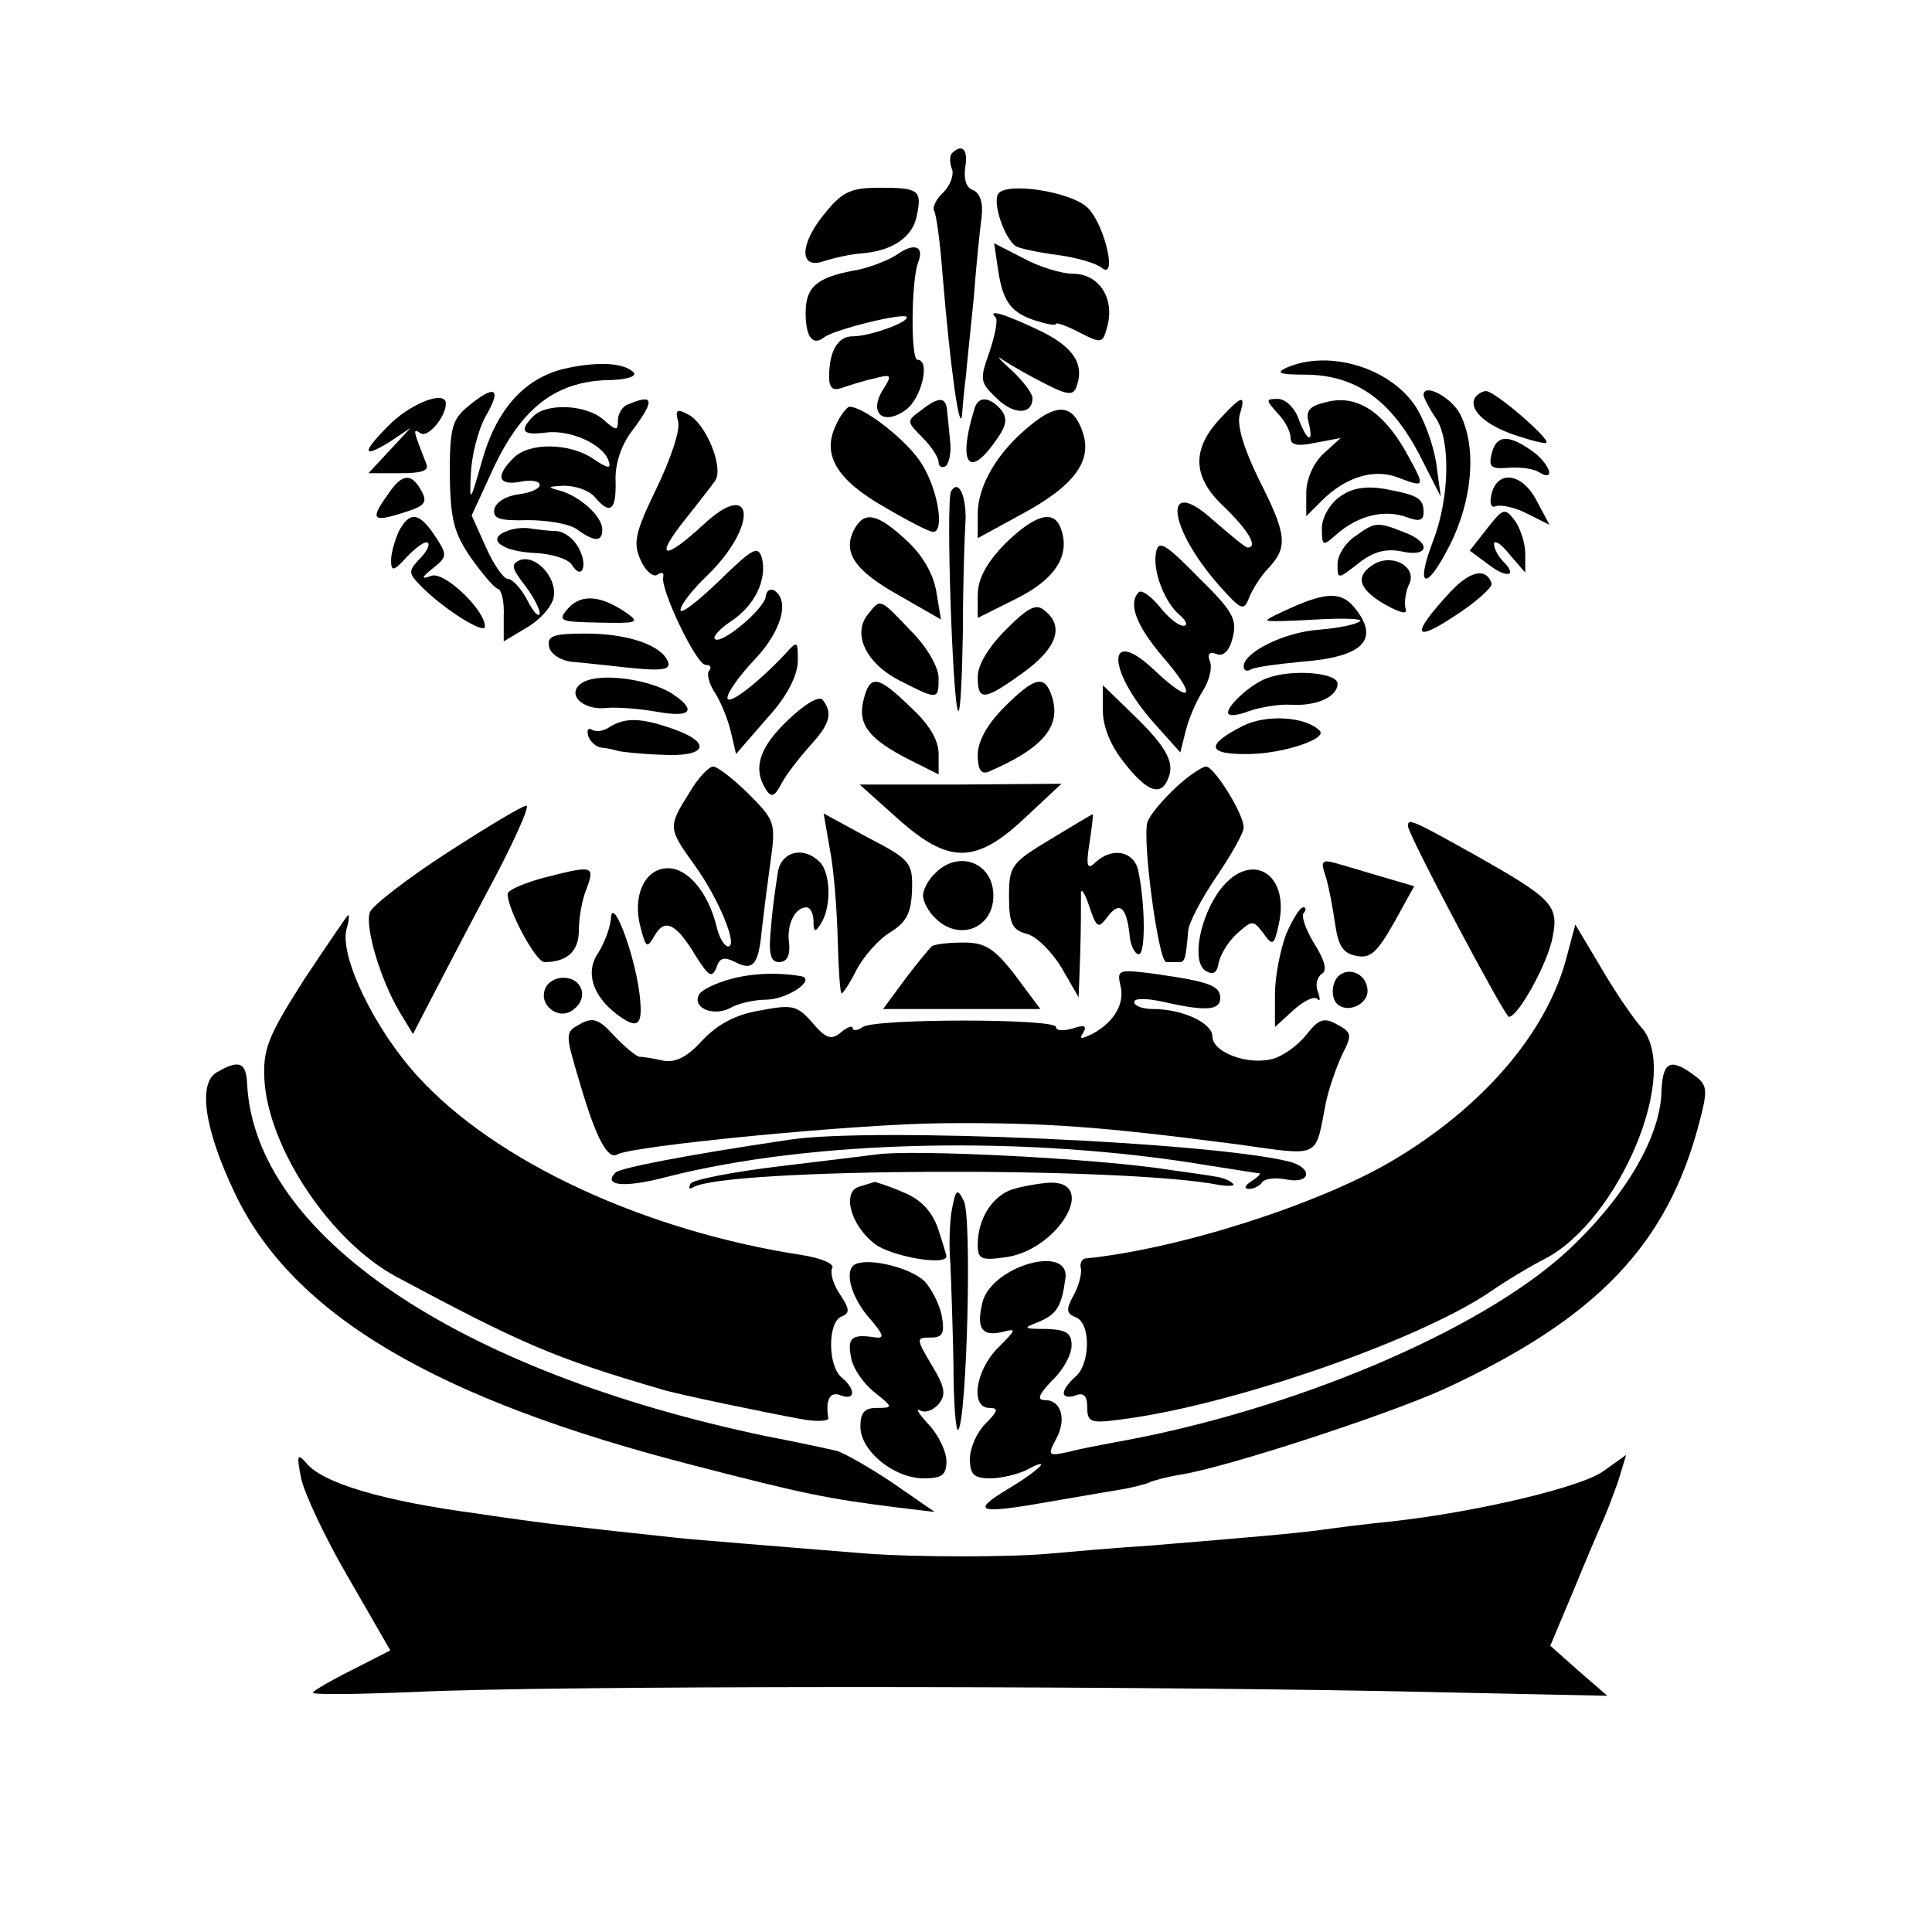 <?xml version="1.0" standalone="no"?>
<!DOCTYPE svg PUBLIC "-//W3C//DTD SVG 20010904//EN"
 "http://www.w3.org/TR/2001/REC-SVG-20010904/DTD/svg10.dtd">
<svg version="1.0" xmlns="http://www.w3.org/2000/svg"
 width="247pt" height="247pt" viewBox="0 0 247 247"
 preserveAspectRatio="xMidYMid meet">
<g transform="translate(0,247) scale(0.1,-0.1)"
fill="#000000" stroke="none">
<path d="M1217 2274 c-3 -3 -3 -12 0 -20 3 -7 -2 -21 -11 -30 -9 -8 -14 -19
-12 -23 3 -4 8 -41 11 -82 10 -120 22 -206 25 -179 1 14 3 36 5 50 1 14 6 59
10 100 3 41 8 88 10 103 2 18 -2 30 -11 34 -9 3 -12 14 -10 29 4 23 -4 31 -17
18z"/>
<path d="M1056 2199 c-34 -40 -35 -74 -3 -63 12 4 34 9 48 10 40 3 66 21 71
48 7 33 3 36 -48 36 -35 0 -47 -5 -68 -31z"/>
<path d="M1276 2222 c-7 -12 8 -57 23 -67 6 -3 30 -8 53 -11 23 -3 48 -10 56
-16 21 -18 5 53 -17 76 -21 21 -105 34 -115 18z"/>
<path d="M1146 2144 c-11 -7 -36 -17 -55 -20 -47 -9 -61 -21 -61 -54 0 -31 9
-43 24 -31 14 10 99 31 105 26 5 -6 -46 -25 -69 -25 -19 0 -30 -19 -30 -52 0
-14 5 -18 16 -14 9 3 27 9 41 12 23 6 24 5 12 -14 -19 -30 0 -47 29 -26 20 14
32 64 15 64 -9 0 -8 103 1 125 8 21 -6 25 -28 9z"/>
<path d="M1275 2132 c6 -45 15 -60 46 -71 16 -5 29 -8 29 -5 0 2 13 -2 30 -11
29 -15 30 -14 36 9 9 36 -12 66 -44 66 -15 0 -44 9 -64 20 l-37 19 4 -27z"/>
<path d="M1273 2064 c3 -3 -1 -23 -8 -44 -13 -36 -12 -39 10 -60 22 -21 45
-20 45 1 0 6 -12 22 -27 36 -16 14 -20 20 -11 13 9 -6 33 -20 53 -30 29 -15
37 -16 41 -5 11 29 -3 51 -46 72 -44 21 -69 29 -57 17z"/>
<path d="M719 1998 c-50 -13 -85 -53 -103 -118 -15 -53 -16 -54 -14 -15 1 22
9 55 19 73 21 36 12 41 -22 13 -21 -17 -24 -28 -24 -88 1 -57 5 -74 27 -106
15 -21 30 -39 35 -40 4 -1 8 -17 7 -34 l0 -33 30 18 c17 10 32 27 34 39 4 25
-23 54 -43 47 -12 -5 -11 -10 5 -31 11 -14 20 -31 20 -37 -1 -6 -8 1 -16 17
-8 15 -19 27 -25 27 -5 0 -18 18 -28 41 l-18 40 29 63 c36 75 78 107 142 110
27 0 41 5 36 10 -13 13 -49 14 -91 4z"/>
<path d="M1645 2000 c-15 -7 -9 -9 26 -9 63 -1 107 -33 143 -101 l28 -55 -6
44 c-4 24 -16 57 -28 74 -34 48 -110 70 -163 47z"/>
<path d="M1820 1965 c0 -3 7 -17 16 -30 19 -29 17 -103 -4 -157 -23 -60 -9
-65 21 -6 30 59 35 126 14 168 -11 22 -47 41 -47 25z"/>
<path d="M1886 1962 c-9 -15 12 -35 50 -48 21 -7 40 -12 41 -10 5 5 -66 66
-77 66 -5 0 -11 -4 -14 -8z"/>
<path d="M501 1930 c-38 -37 -40 -48 -3 -25 l27 18 -27 -29 -27 -29 40 0 c28
0 38 3 34 12 -17 44 -18 46 -7 39 9 -6 32 21 32 38 0 17 -41 2 -69 -24z"/>
<path d="M803 1953 c-7 -2 -13 -12 -13 -20 0 -14 -2 -14 -18 0 -22 20 -73 22
-90 5 -19 -19 -14 -25 16 -21 31 4 73 -15 80 -36 4 -11 -1 -10 -19 2 -30 21
-83 22 -103 1 -23 -23 -19 -35 9 -30 14 3 25 1 25 -4 0 -5 -12 -10 -27 -12
-16 -2 -29 -10 -31 -19 -2 -12 6 -15 43 -14 26 0 54 -5 63 -12 22 -16 32 -16
32 0 0 17 -29 43 -55 50 -16 4 -15 5 6 6 15 0 32 -6 39 -14 20 -24 28 -18 27
20 -1 21 7 46 21 64 30 40 28 48 -5 34z"/>
<path d="M1177 1945 c-18 -13 -18 -14 2 -34 12 -12 21 -26 21 -32 0 -5 4 -8 9
-5 4 3 7 16 6 28 -1 13 -3 31 -4 41 -1 20 -10 21 -34 2z"/>
<path d="M1246 1948 c-21 -67 -9 -90 23 -47 18 24 20 33 11 45 -15 17 -29 18
-34 2z"/>
<path d="M1561 1936 c-38 -40 -37 -76 4 -114 31 -30 44 -52 30 -52 -3 0 -22
16 -44 35 -65 59 -59 -8 8 -84 28 -31 31 -33 38 -15 4 10 15 28 25 38 25 27
23 43 -13 114 -19 39 -28 69 -24 82 8 26 3 25 -24 -4z"/>
<path d="M1633 1942 c10 -10 17 -24 17 -32 0 -9 9 -11 32 -6 l32 6 -22 -20
c-13 -12 -22 -33 -22 -50 l0 -30 20 20 c30 30 66 41 96 30 37 -14 37 -14 11
33 -29 51 -63 73 -101 63 -22 -5 -27 -11 -23 -26 7 -28 -2 -25 -13 5 -5 14
-17 25 -26 25 -16 0 -16 -1 -1 -18z"/>
<path d="M867 1931 c3 -11 -10 -49 -28 -86 -27 -56 -30 -69 -20 -91 6 -14 16
-22 21 -19 6 4 9 3 8 -2 -5 -14 42 -113 54 -113 6 0 8 -3 5 -7 -4 -3 -1 -16 6
-27 8 -12 17 -34 21 -50 l7 -30 39 45 c26 28 39 54 40 73 0 27 0 28 -17 9 -36
-38 -73 -66 -73 -55 0 7 16 29 35 49 34 36 45 75 25 88 -5 3 -10 0 -11 -7 0
-15 -57 -63 -65 -55 -3 3 6 13 21 23 30 20 46 53 39 81 -5 16 -12 12 -55 -30
-27 -26 -49 -43 -49 -37 0 7 16 27 35 45 65 64 59 125 -6 64 -51 -47 -63 -43
-23 7 16 20 33 42 38 49 12 16 -11 73 -34 85 -15 8 -17 6 -13 -9z"/>
<path d="M1068 1925 c-17 -37 2 -69 64 -104 29 -17 56 -31 61 -31 15 0 6 54
-14 86 -17 29 -74 74 -93 74 -3 0 -12 -11 -18 -25z"/>
<path d="M1317 1926 c-42 -34 -67 -77 -67 -113 l0 -31 55 30 c69 37 92 69 79
106 -12 35 -32 37 -67 8z"/>
<path d="M1907 1890 c-4 -17 -1 -20 22 -18 14 1 32 -1 39 -6 22 -13 13 12 -10
28 -30 21 -45 20 -51 -4z"/>
<path d="M496 1838 c-23 -32 -20 -36 18 -24 29 9 33 13 25 28 -13 24 -25 23
-43 -4z"/>
<path d="M1907 1839 c-3 -13 -1 -19 6 -16 7 2 25 -2 40 -10 l28 -14 -16 30
c-18 36 -50 41 -58 10z"/>
<path d="M1216 1842 c-7 -11 2 -273 9 -281 3 -2 5 43 6 100 0 57 2 119 3 136
3 36 -8 62 -18 45z"/>
<path d="M1713 1835 c-13 -9 -23 -27 -23 -40 0 -24 1 -24 20 -7 27 23 60 31
88 21 16 -6 22 -5 22 6 0 18 -7 22 -50 30 -24 4 -42 1 -57 -10z"/>
<path d="M1901 1794 l-22 -28 23 -17 c24 -19 39 -16 20 3 -7 7 -12 17 -12 23
1 5 10 -1 20 -14 l20 -23 0 24 c0 13 -6 32 -13 42 -13 17 -15 17 -36 -10z"/>
<path d="M510 1791 c-5 -11 -10 -28 -10 -37 0 -15 3 -15 21 5 12 12 23 20 26
17 3 -3 -2 -12 -11 -21 -14 -15 -14 -18 2 -34 28 -29 82 -63 82 -52 0 21 -51
70 -68 65 -14 -5 -14 -3 2 10 18 14 18 17 2 41 -20 30 -32 32 -46 6z"/>
<path d="M1092 1793 c-15 -29 0 -52 57 -84 l54 -31 -6 36 c-4 23 -18 47 -39
66 -37 34 -53 37 -66 13z"/>
<path d="M1285 1775 c-24 -25 -35 -45 -35 -66 l0 -29 50 25 c50 25 69 56 56
90 -9 24 -33 17 -71 -20z"/>
<path d="M648 1791 c-27 -10 -7 -26 36 -28 22 -1 43 -8 47 -15 13 -21 21 -1 9
21 -6 12 -18 21 -28 22 -9 0 -24 2 -32 3 -8 2 -23 1 -32 -3z"/>
<path d="M1732 1784 c-12 -8 -22 -24 -22 -35 0 -20 0 -20 27 1 19 15 35 19 55
15 36 -8 38 12 2 25 -33 13 -36 13 -62 -6z"/>
<path d="M1478 1764 c-5 -23 11 -65 31 -81 8 -7 10 -13 4 -13 -7 0 -20 11 -31
25 -11 13 -22 21 -26 18 -14 -14 -4 -42 30 -82 45 -52 39 -64 -10 -18 -61 58
-62 2 -1 -67 l34 -38 7 28 c4 16 14 39 22 51 8 13 12 29 9 37 -4 10 -1 13 8
10 9 -4 17 4 21 21 6 23 0 34 -44 77 -42 43 -51 48 -54 32z"/>
<path d="M1757 1749 c-25 -15 -21 -32 14 -52 20 -11 29 -13 26 -5 -2 7 0 21 4
30 12 22 -19 41 -44 27z"/>
<path d="M1854 1713 c-50 -54 -48 -66 5 -31 28 18 49 37 48 42 -7 21 -28 16
-53 -11z"/>
<path d="M727 1693 c-15 -17 -12 -18 39 -19 47 -1 52 0 37 11 -34 24 -59 26
-76 8z"/>
<path d="M1653 1694 c-18 -8 -33 -15 -33 -17 0 -2 28 -1 63 1 34 2 59 1 56 -2
-4 -4 -27 -9 -52 -11 -45 -3 -97 -29 -97 -47 0 -5 4 -7 9 -4 4 3 34 7 65 10
80 6 101 29 67 70 -16 19 -35 19 -78 0z"/>
<path d="M1110 1685 c-21 -25 -3 -63 40 -85 49 -25 50 -25 50 3 0 14 -15 40
-35 60 -41 43 -39 42 -55 22z"/>
<path d="M1286 1665 c-22 -22 -36 -45 -36 -60 0 -32 8 -31 58 5 43 31 53 59
28 79 -11 10 -21 5 -50 -24z"/>
<path d="M702 1643 c2 -9 14 -17 28 -19 14 -1 48 -5 77 -8 40 -4 51 -2 47 8
-8 21 -51 36 -105 36 -42 0 -50 -3 -47 -17z"/>
<path d="M746 1598 c-24 -13 -3 -37 30 -33 13 1 42 -1 64 -5 44 -8 52 2 18 24
-30 18 -90 26 -112 14z"/>
<path d="M1620 1603 c-20 -7 -50 -34 -50 -44 0 -5 12 -4 27 2 15 5 39 9 53 8
33 -2 60 10 60 27 0 14 -58 19 -90 7z"/>
<path d="M1104 1575 c-8 -31 7 -50 58 -76 l38 -19 0 26 c0 18 -12 38 -36 60
-42 41 -52 42 -60 9z"/>
<path d="M1284 1566 c-22 -22 -34 -44 -34 -61 0 -18 4 -25 13 -22 70 30 94 58
82 96 -9 29 -22 26 -61 -13z"/>
<path d="M1008 1550 c-37 -35 -46 -62 -29 -89 7 -11 11 -10 20 7 6 12 23 33
36 48 26 28 30 42 17 59 -4 6 -22 -4 -44 -25z"/>
<path d="M1410 1561 c0 -20 10 -45 28 -67 29 -37 47 -43 56 -18 8 20 -4 41
-48 83 l-36 35 0 -33z"/>
<path d="M1589 1542 c-49 -25 -46 -37 9 -36 45 1 100 20 89 30 -18 18 -68 21
-98 6z"/>
<path d="M780 1541 c-8 -6 -18 -7 -23 -4 -5 3 -7 0 -5 -8 3 -8 11 -15 19 -15
8 -1 16 -3 19 -4 3 -1 28 -4 57 -5 58 -3 64 16 11 34 -38 13 -58 14 -78 2z"/>
<path d="M881 1456 c-27 -43 -27 -45 7 -92 31 -43 56 -104 43 -104 -5 0 -12
12 -15 26 -11 44 -37 74 -62 74 -30 0 -46 -36 -35 -76 7 -26 8 -27 18 -10 13
23 28 15 53 -27 16 -25 20 -28 26 -14 4 13 10 14 24 7 23 -12 30 -3 34 42 2
18 7 57 11 86 7 50 6 53 -28 87 -19 19 -40 35 -45 35 -6 0 -20 -15 -31 -34z"/>
<path d="M1503 1463 c-17 -16 -33 -35 -36 -44 -7 -22 14 -179 24 -179 5 0 12
0 17 0 7 0 8 5 11 39 0 10 17 42 36 70 19 28 35 56 35 63 0 18 -38 78 -48 78
-5 0 -23 -12 -39 -27z"/>
<path d="M1147 1424 c66 -59 100 -59 163 0 l47 44 -129 -1 -129 0 48 -43z"/>
<path d="M572 1380 c-51 -33 -95 -67 -99 -76 -7 -18 13 -86 38 -128 l17 -28
17 33 c10 19 44 85 77 147 33 61 56 112 51 112 -5 0 -50 -27 -101 -60z"/>
<path d="M1061 1384 c5 -25 9 -77 10 -115 1 -38 3 -69 5 -69 2 0 11 14 19 30
9 17 28 39 43 48 21 13 27 25 28 54 1 35 -2 39 -56 67 l-57 31 8 -46z"/>
<path d="M1343 1397 c-50 -30 -53 -34 -53 -73 0 -35 4 -43 23 -48 12 -3 32
-23 44 -43 l22 -38 2 55 c1 30 1 64 1 75 -1 11 4 6 10 -12 10 -30 12 -31 24
-15 15 20 24 13 28 -22 1 -15 7 -26 12 -26 9 1 8 66 -1 108 -6 24 -33 29 -54
10 -11 -11 -13 -6 -8 25 3 20 5 37 4 36 -1 0 -26 -15 -54 -32z"/>
<path d="M1800 1414 c0 -11 124 -244 129 -244 12 0 50 69 56 102 8 41 0 49
-103 107 -77 43 -82 45 -82 35z"/>
<path d="M995 1358 c-2 -13 -7 -44 -9 -70 -4 -38 -1 -48 10 -48 10 0 14 8 13
23 -4 24 7 47 22 47 5 0 9 -8 9 -17 0 -15 2 -16 10 -3 13 21 12 64 -2 78 -20
20 -47 14 -53 -10z"/>
<path d="M1196 1354 c-9 -8 -16 -22 -16 -29 0 -7 7 -21 16 -29 30 -30 74 -13
74 29 0 42 -44 59 -74 29z"/>
<path d="M1695 1349 c4 -13 9 -40 12 -61 4 -27 10 -37 27 -40 18 -4 27 5 48
42 l26 47 -41 12 c-23 7 -51 15 -61 18 -16 4 -18 2 -11 -18z"/>
<path d="M692 1347 c-24 -7 -43 -15 -43 -20 0 -20 36 -87 47 -87 29 0 44 14
44 40 0 16 4 40 10 54 11 30 8 30 -58 13z"/>
<path d="M1561 1334 c-27 -35 -38 -93 -20 -105 10 -6 15 -3 17 10 2 10 12 27
23 37 20 18 21 18 34 1 12 -17 14 -16 20 12 14 64 -35 94 -74 45z"/>
<path d="M781 1295 c-1 -11 -8 -30 -16 -43 -17 -24 -8 -55 24 -79 28 -21 34
-14 28 31 -8 54 -35 122 -36 91z"/>
<path d="M1644 1275 c-7 -19 -14 -53 -14 -76 l0 -42 23 21 c13 12 27 19 31 15
4 -4 4 0 1 9 -4 9 -1 19 5 23 7 4 4 17 -10 39 -11 18 -17 36 -13 39 3 4 3 7
-1 7 -4 0 -14 -16 -22 -35z"/>
<path d="M389 1218 c-46 -72 -53 -89 -51 -128 5 -88 85 -208 170 -253 159 -85
200 -103 337 -143 18 -6 139 -31 178 -38 20 -4 37 -3 36 1 -4 23 2 35 16 29
19 -7 19 8 1 23 -18 15 -18 71 0 78 11 4 10 10 -2 28 -9 13 -13 28 -10 34 3 5
-13 12 -36 16 -204 31 -395 120 -494 229 -55 60 -100 153 -91 188 3 10 4 18 2
18 -1 0 -26 -37 -56 -82z"/>
<path d="M2002 1243 c-26 -95 -107 -189 -222 -257 -95 -56 -273 -113 -393
-125 -4 -1 -7 -7 -5 -13 1 -7 -3 -23 -10 -35 -9 -17 -9 -22 3 -27 20 -7 19
-60 0 -76 -8 -7 -15 -16 -15 -21 0 -5 7 -6 15 -3 10 4 15 0 15 -15 0 -19 4
-21 41 -16 139 17 377 99 472 162 23 16 55 35 71 43 96 49 176 240 124 297 -9
10 -32 43 -50 74 l-34 57 -12 -45z"/>
<path d="M1191 1260 c-3 -3 -19 -22 -34 -42 l-28 -38 100 0 101 0 -32 43 c-27
35 -39 42 -66 42 -19 0 -37 -2 -41 -5z"/>
<path d="M933 1218 c-18 -5 -35 -13 -39 -19 -10 -17 17 -29 39 -18 10 6 31 11
48 11 27 1 63 26 43 30 -29 5 -63 4 -91 -4z"/>
<path d="M1432 1212 c7 -24 -7 -48 -34 -63 -16 -8 -19 -8 -13 1 5 9 1 10 -14
5 -11 -3 -21 -3 -21 2 0 11 -231 11 -247 0 -7 -5 -13 -5 -13 -1 0 3 -7 1 -15
-6 -12 -10 -19 -8 -36 12 -20 23 -26 24 -68 16 -31 -5 -54 -18 -73 -38 -19
-21 -34 -29 -50 -26 -13 3 -27 5 -31 5 -4 1 -19 13 -32 27 -19 21 -27 24 -43
15 -20 -11 -20 -11 0 -78 20 -68 35 -96 47 -89 18 11 304 39 416 40 131 1 200
-4 377 -27 108 -15 99 -19 113 53 4 19 14 47 21 62 13 25 12 28 -6 38 -18 10
-24 7 -40 -13 -11 -14 -31 -28 -44 -31 -32 -8 -76 9 -76 29 0 17 -38 35 -76
35 -13 0 -24 4 -24 9 0 5 16 5 38 0 53 -12 72 -11 72 5 0 16 -14 21 -84 31
-45 6 -48 5 -44 -13z"/>
<path d="M1706 1214 c-4 -10 -2 -22 3 -27 14 -14 43 0 39 20 -4 24 -34 28 -42
7z"/>
<path d="M697 1206 c-9 -22 19 -42 37 -26 19 15 10 40 -14 40 -10 0 -20 -6
-23 -14z"/>
<path d="M277 1099 c-24 -14 -16 -72 23 -154 74 -156 257 -264 589 -349 139
-36 169 -42 256 -53 l50 -6 -55 38 c-30 20 -62 38 -70 40 -8 2 -49 11 -91 19
-395 83 -652 257 -663 449 -1 29 -10 33 -39 16z"/>
<path d="M2124 1071 c-3 -58 -49 -135 -122 -202 -112 -102 -352 -203 -577
-243 -16 -3 -43 -8 -58 -12 -27 -6 -28 -5 -17 16 14 25 7 50 -14 50 -11 0 -8
7 9 25 14 13 25 33 25 45 0 16 -7 20 -32 21 -30 0 -31 1 -10 9 23 10 29 19 34
55 7 45 -94 17 -106 -30 -8 -33 -1 -44 25 -38 19 5 19 4 -5 -20 -29 -29 -36
-77 -11 -77 12 0 11 -4 -5 -20 -11 -11 -20 -31 -20 -45 0 -20 5 -25 26 -25 14
0 34 5 45 10 37 20 19 1 -23 -24 -48 -29 -37 -32 53 -16 30 5 69 12 88 15 19
3 37 8 41 10 4 2 22 7 41 10 60 10 262 76 335 109 195 90 285 184 326 339 12
45 11 50 -7 63 -30 22 -40 17 -41 -25z"/>
<path d="M1010 1013 c-135 -20 -216 -36 -223 -42 -17 -17 11 -20 64 -6 187 48
461 54 694 15 33 -5 62 -10 65 -10 3 0 -2 -5 -10 -10 -9 -6 -10 -10 -3 -10 6
0 14 4 17 9 3 4 17 6 31 3 31 -6 34 15 3 23 -101 25 -533 44 -638 28z"/>
<path d="M1120 994 c-8 -1 -64 -8 -123 -15 -59 -7 -110 -17 -114 -22 -3 -6 -2
-8 3 -5 41 25 552 27 673 3 13 -2 21 -1 17 2 -4 4 -14 8 -24 9 -9 2 -34 5 -54
8 -93 15 -333 27 -378 20z"/>
<path d="M1099 953 c-23 -6 -12 -49 19 -73 20 -16 92 -29 92 -16 0 1 -5 18
-11 36 -8 22 -22 37 -45 46 -18 8 -35 13 -36 13 -2 -1 -10 -3 -19 -6z"/>
<path d="M1293 949 c-25 -9 -43 -38 -43 -70 0 -19 4 -21 38 -16 66 11 116 97
54 95 -15 -1 -37 -5 -49 -9z"/>
<path d="M1217 924 c-3 -16 -4 -47 -2 -69 1 -22 3 -80 4 -129 0 -49 3 -87 6
-84 11 11 18 275 7 293 -8 16 -10 15 -15 -11z"/>
<path d="M1094 854 c-16 -7 -6 -44 20 -72 15 -18 17 -23 6 -22 -31 5 -37 0
-32 -25 2 -14 16 -34 30 -45 24 -19 24 -20 3 -20 -16 0 -21 -6 -21 -24 0 -31
43 -66 81 -66 23 0 29 4 29 22 0 12 -10 33 -22 46 -13 14 -18 22 -12 19 7 -4
17 0 24 8 10 12 8 22 -9 50 -20 34 -20 35 -1 35 15 0 18 5 14 28 -3 15 -13 34
-22 44 -18 17 -69 30 -88 22z"/>
<path d="M385 580 c4 -19 31 -77 61 -128 l53 -92 -49 -25 c-28 -14 -50 -27
-50 -29 0 -3 60 -2 133 1 166 8 860 8 1237 1 l285 -6 -37 32 -36 32 29 69 c16
39 33 79 38 90 5 11 14 35 20 52 l10 33 -28 -20 c-27 -21 -163 -53 -271 -65
-30 -3 -71 -8 -91 -11 -39 -5 -86 -9 -219 -20 -47 -3 -103 -8 -125 -10 -50 -5
-175 -5 -240 0 -122 10 -212 17 -240 20 -131 14 -163 18 -185 21 -14 2 -45 6
-70 10 -121 16 -197 39 -218 64 -12 14 -13 11 -7 -19z"/>
</g>
</svg>
